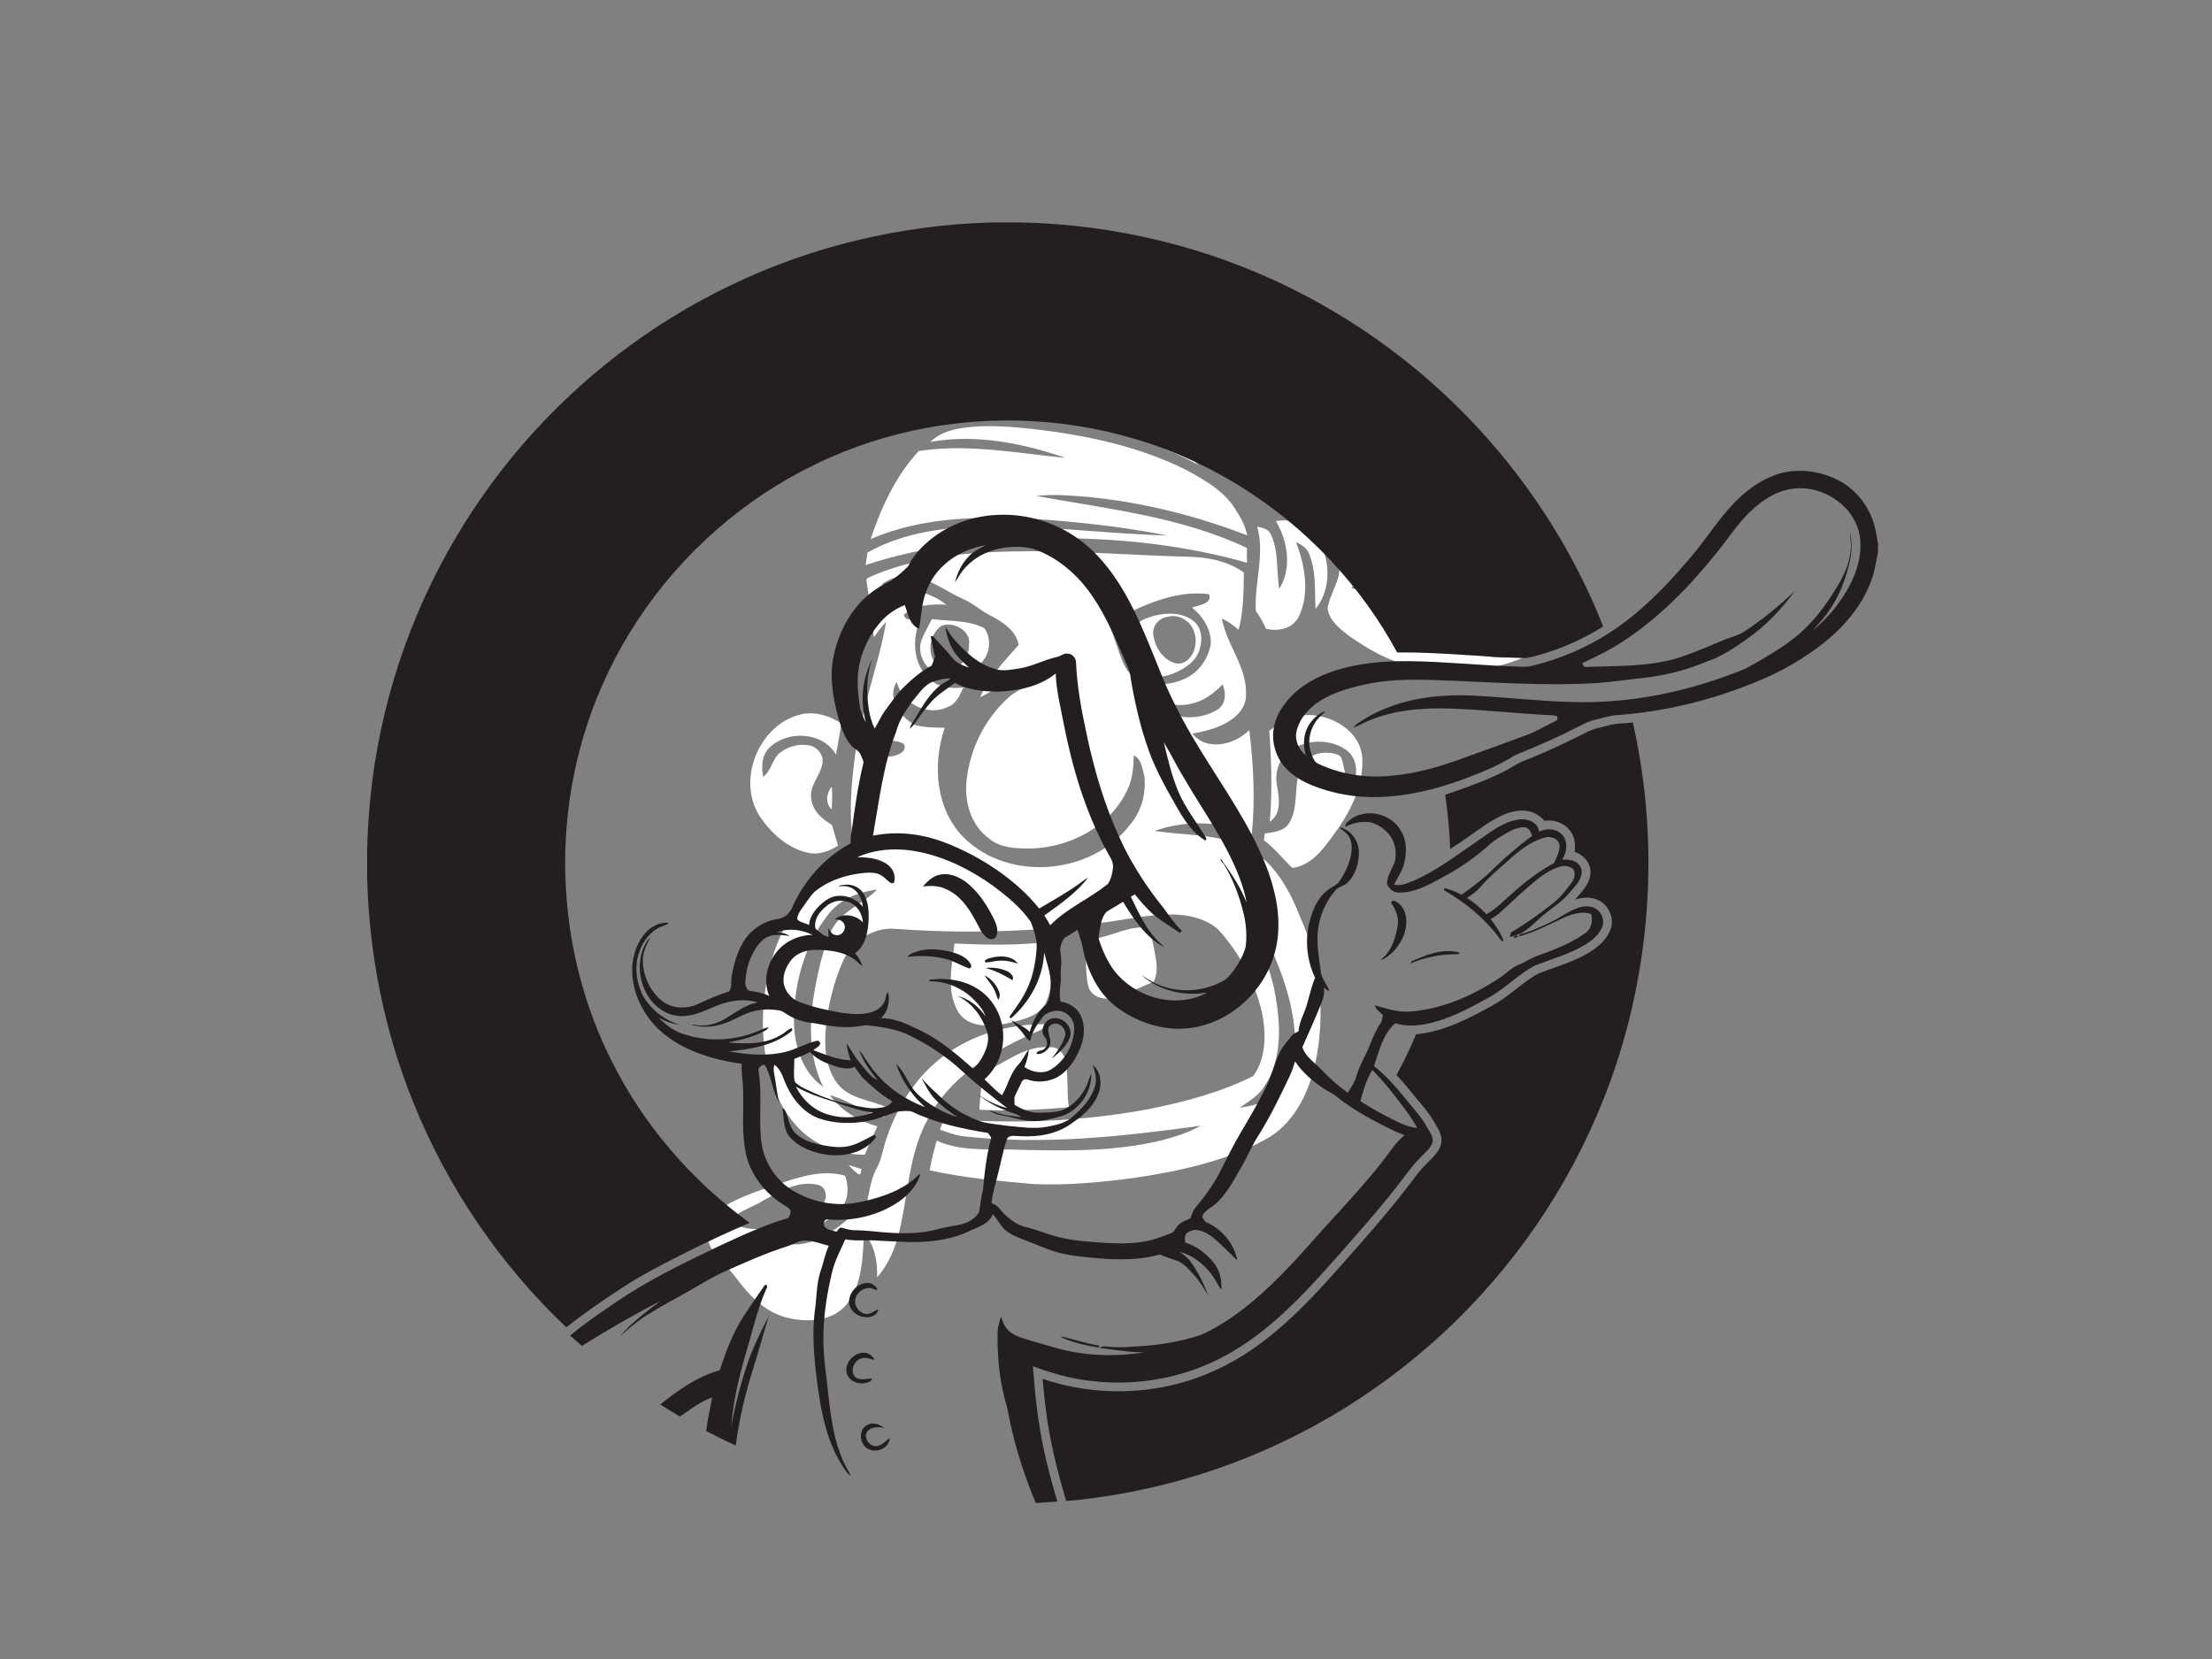 <?xml version="1.0" encoding="utf-8"?>
<!-- Generator: Adobe Illustrator 17.0.0, SVG Export Plug-In . SVG Version: 6.00 Build 0)  -->
<!DOCTYPE svg PUBLIC "-//W3C//DTD SVG 1.1//EN" "http://www.w3.org/Graphics/SVG/1.1/DTD/svg11.dtd">
<svg version="1.1" id="Layer_1" xmlns="http://www.w3.org/2000/svg" xmlns:xlink="http://www.w3.org/1999/xlink" x="0px" y="0px"
	 width="800px" height="600px" viewBox="0 0 800 600" enable-background="new 0 0 800 600" xml:space="preserve">
<rect x="0" y="0" width="800" height="600" fill="#808080" stroke="none"/>
<path fill="#FFFFFF" d="M358.72,150.35c15.93-4.8,33.31-3.15,48.92,2.16c9.42,3.42,18.75,8.14,25.65,15.57
	C410.52,155.64,384.3,151.75,358.72,150.35z"/>
<path fill="#FFFFFF" d="M348.51,154.71c8.49-1.13,17.08-0.43,25.55,0.49c18.93,2.24,37.98,6.22,55.11,14.86
	c7,3.79,14.47,8.06,18.33,15.34c1.69,2.49,2.92,5.26,3.57,8.21c-18.59-7.15-38.1-12.04-57.94-13.92c-6.11-0.5-12.28-1.03-18.39-0.33
	c25.69,4.71,52.34,7.47,76.21,18.82c0,1.78,0,3.55,0.02,5.33c-23.7-6.72-48.45-9.14-73.02-8.85c-21.91,0.37-44.02,2.75-64.89,9.7
	c0.21-1.52,0.45-3.02,0.67-4.52c15.52-8.71,33.84-9.76,51.25-9.46c19.1,0.45,38.1,2.73,57.2,3.29c-16.2-3.2-32.69-4.98-49.16-6.07
	c-19.54-0.92-39.92-0.55-58.16,7.38c3.89-11.48,9.07-22.9,17.41-31.85c17.65-2.77,35.51,0.76,53.11,2.47
	c-15.61-5.34-32.41-8.73-48.88-5.78C339.67,156.59,344.17,155.34,348.51,154.71z"/>
<path fill="#FFFFFF" d="M479.28,191.94c4.97-3.17,11-4.82,16.87-3.56c10.75,2.01,19.9,9.16,30.89,10.25
	c3.81,0.49,7.59-0.42,11.23-1.46c-4.71,4.49-10.47,9.33-17.43,8.67c-4.56-1.53-7.7-5.63-12.18-7.36c-8.23-3.23-17.9-3.6-25.96,0.3
	C481.65,196.45,480.45,194.2,479.28,191.94z"/>
<path fill="#FFFFFF" d="M461.44,188.46c5.18-0.84,10.93,0.59,14.14,5c5.67,7.53,6.3,19.26,0.23,26.73
	c-0.45-6.61,0.28-13.56-2.32-19.81c-0.77-2.18-2.77-3.38-4.74-4.31c3.16,8.4,5.02,18.3,1.06,26.74c-2.07,4.53-7.49,5.69-11.95,4.59
	c-1.02-2.27-2.21-4.45-3.68-6.46c-0.57-10.18,3.36-20.4,0.51-30.47c1.9,0.38,4.14,0.83,4.97,2.87c2.84,6.12,1.93,13.12,3,19.64
	C467.31,205.61,465.75,195.64,461.44,188.46z"/>
<path fill="#FFFFFF" d="M316.67,207.77c17.82-7.25,37.37-8.32,56.39-8.41c18.66,0.03,37.28,1.47,55.93,1.97
	c7.27,0.08,14.86,1.39,20.87,5.74c-0.11,6.94-0.11,13.96-1.89,20.72c-1.83-1.65-3.84-3.05-6.06-4.1c1.68,9.5,9.04,17.38,8.73,27.35
	c0.18,4.38-2.98,8.03-6.6,10.07c-3.88,2.38-8.38,3.34-12.78,4.22c5.23,6.58,15.36,4,20.56-1.29c1.53,12.46,2.16,25.07,0.92,37.58
	c-10.97-4.71-23.95-5.12-35.17-1.11c11.05,1.67,22.74,1.06,33.11,5.79c9.98,5.09,15.67,15.38,19.57,25.44
	c7.44,16.39,9.19,35.21,5.45,52.78c-2.43,11-7.97,22.36-18.38,27.77c-14.61,7.87-31.11,11.32-47.38,13.75
	c-11.87,1.58-23.87,2.68-35.85,2.21c-12.68-1.1-25.41-2.2-37.86-4.99c0.63-3.63,1.53-7.19,2.54-10.72
	c8.22,3.71,17.4,3.05,26.18,3.19c18.36,0.46,37.02,1.07,55.02-3.27c4.93-1.27,9.83-2.84,14.3-5.33
	c-28.18,3.88-56.79,7.06-85.21,3.88c-3.19-0.26-6.18-1.44-9.17-2.49c0.56-1.32,1.12-2.62,1.69-3.93c24.5,2,49.32,1.1,73.51-3.4
	c13.07-2.59,26.15-6.03,38.11-11.99c4.81-6.53,4.75-15.47,3.18-23.13c-2.64-11.26-8.32-21.86-16.2-30.32
	c-8.23-6.49-19.56-5.32-29.27-3.92c-28.68,4.92-57.94,6.24-86.95,4.11c-7.84-0.74-15.51,4.09-18.83,11.1
	c-2.92,6.37-4.76,13.2-5.91,20.1c-1.19,8.29-1.66,17.83,3.71,24.85c4.5,5.66,12.3,5.81,18.41,8.75c-0.55,1.1-1.08,2.2-1.61,3.31
	c-6.99-1.52-12.73-6.16-19.6-7.99c4.14,5.72,10.47,9.4,17.18,11.3c-1.57,3.38-3.17,6.75-4.5,10.24
	c-9.31,0.15-18.73-3.52-24.91-10.59c-8.91-10.04-11.91-23.95-12-37.06c0.12-15.36,3.92-31.35,13.73-43.49
	c2.24-3.29,4.37-6.74,7.41-9.37c8.43-7.64,19.46-11.33,30.08-14.8c-6.27-0.69-12.6-0.05-18.75,1.24
	c-1.6-12.33-0.03-24.76,1.86-36.96c3.18,3.21,6.55,7.72,11.68,7.01c2.22-0.11,6.35-1.6,5.06-4.47c-3.46-2.23-8.65-0.17-11.42-3.67
	c-1.34-2-2.95-4.08-3.44-6.44c2.43-11.43,6.42-22.52,8.37-34.06c-1.67,1.7-3.06,3.64-4.47,5.55c-0.59-6.98-1.66-13.89-2.69-20.81
	C314.04,208.56,315.56,208.38,316.67,207.77 M318.79,211.34c3.12,1.88,6.93,1.37,10.39,2.07c4.75,0.54,9.32,2.31,13.08,5.3
	c-5.27-0.34-11.08,0.09-15.34,3.55c0.24,2.71,3.94,1.48,5.83,2.06c-3.04,6.98-2.48,16.19,3.56,21.41c3.27,3,7.92,3.39,12.13,2.9
	c-1.3,2.66-2.39,5.85-5.46,6.94c-7.35,3.8-16.75-1.13-18.68-8.97c-3.62,5.93,1.32,12.65,6.49,15.6c3.54,0.88,7.23,0.94,10.88,1.01
	c-4.53,13.31-3.3,29.7,7.15,39.95c16.25,15.81,45.93,13.24,59.67-4.66c4.19-4.77,6.07-11.32,5.4-17.58
	c-0.67-2.8-0.98-6.34-3.89-7.75c0.04,4.57-0.49,9.22-2.68,13.31c-6.27,12.71-20.52,19.97-34.33,20.39c-5.23,0-11.06-0.03-15.27-3.6
	c-6.58-4.73-9.02-13.38-8.13-21.15c1.18-11.03,6.4-21.66,14.5-29.25c5.31-5.17,13.12-6.08,18.85-10.63
	c-10.59-1.03-19.55,5.31-28.45,9.95c3.1-7.36,8.78-13.07,13.94-18.98c-1.06-5.27-5.85-8.34-10.29-10.62
	c-3.46-1.7-6.26-4.48-9.83-5.94c-6.37-2.84-12.09-7.57-19.22-8.38C325.38,207.77,321.8,209.32,318.79,211.34 M400.94,225.29
	c2,4.74,3.25,9.76,5.31,14.48c1.58,3.64,4.69,6.88,8.77,7.45c4.99,0.71,10.34,0.11,14.78-2.4c4.3-2.44,7.22-6.97,8.08-11.8
	c0.31-5.25-2.79-10.05-6.73-13.27c2.2-0.9,7.49-1.34,6.09-4.85C424.35,213.22,412.08,219.52,400.94,225.29 M430.94,254.47
	c-4.31,1.24-8.72,0.12-12.8-1.36c4.16,7.52,15.03,7.69,21.75,3.79c3.47-1.84,3.67-6.11,2.28-9.36
	C439.06,250.71,435.39,253.56,430.94,254.47 M299.64,330.61c-8.14,10.21-11.98,23.41-12.48,36.33c-0.36,9.64,2.28,20.4,10.63,26.2
	c-7.06-14.08-4.56-30.57-0.98-45.26c1.55-5.14,2.61-10.76,6.26-14.91c4.01-4.6,9.96-6.84,14.14-11.26
	C310.59,322.59,303.81,325.15,299.64,330.61 M454.9,335.12c0.76,8.26,4.81,15.76,6.17,23.92c2.12,11.09,2.78,23.66-3.58,33.55
	c-2.18,3.62-5.88,5.73-9.23,8.08c4.46-0.78,9.19-1.6,12.82-4.54c5.48-4.25,7.3-11.55,7.35-18.19c0.01-11.07-3.17-21.9-7.48-32.01
	C459.18,342.2,457.77,338.18,454.9,335.12z"/>
<path fill="#FFFFFF" d="M484.22,202.72c9.37-3.34,19.94-2.12,28.73,2.33c12.31,7,17.37,21.67,29.37,29.1
	c-10.24-0.49-17.8-8.08-24.95-14.53c-6.56-6.02-15.19-11.16-24.43-9.74c-1.84,0.1-3.07,1.49-4.25,2.7c4.35,1.69,9.15,0.9,13.58,2.19
	c11.42,6.41,19.95,17.54,32.69,21.69c6.23,2.21,12.94,1.47,19.2-0.19c-13.42,6.95-29.44,7.84-44.02,4.52
	c-8.13-1.77-15.4-6.02-22.14-10.74c-3.36-2.58-7.31-5.57-7.87-10.07C481.03,214.11,485.7,208.99,484.22,202.72z"/>
<path fill="#FFFFFF" d="M417.5,222.66c4.65-1.14,10.11-1.16,14.08,1.88c2.83,2.18,3.39,6.16,2.51,9.45
	c-0.98,4.98-5.69,8.07-10.14,9.73c-4.41,1.67-10.37,1.87-13.58-2.15c-2.73-4.27-1.5-9.77,0.07-14.25
	C411.35,224.31,414.86,223.55,417.5,222.66 M422.03,223.14c-3.26,0.47-5.6,3.76-4.84,7.01c0.75,4.49,4.03,9.24,8.82,9.88
	c5.17-0.18,7.42-6.66,6.01-10.98C431.06,224.71,426.34,221.82,422.03,223.14z"/>
<path fill="#FFFFFF" d="M333.45,231.06c1.01-2.48,2.42-4.77,3.58-7.18c6.31,0.86,13.13,0.3,18.94,3.29
	c2.44,3.24,2.23,8.14-0.14,11.4c-3.46,4.82-10.12,7.3-15.84,5.57C334.75,242.59,331.22,236.21,333.45,231.06 M340.42,226.37
	c-3.52,2.52-4.87,7.62-3.23,11.59c1.68,4.04,7.81,5.07,10.77,1.87c1.77-1.8,2.5-4.4,2.52-6.87
	C351.14,227.96,344.51,224.55,340.42,226.37z"/>
<path fill="#FFFFFF" d="M288.48,258.67c5.41-1.7,11.21-0.08,15.8,2.98c-0.57,3.77-1.27,7.53-1.93,11.29
	c-4.71-8.28-17.43-8.93-23.99-2.63c-2.86,2.72-3.08,6.95-2.34,10.6c2.84-2.06,3.18-5.89,5.58-8.28c2.98-2.52,7.13-3.79,11.01-3.06
	c2.89,0.52,5.29,3.34,4.87,6.35c-0.71,4.6-4.96,8.3-4.06,13.2c0.56,4.22,3.98,7.18,7.45,9.22c0.71,2.5,1.45,5,2.21,7.5
	c-3.27,2.03-7.14,3.51-11.01,2.54c-7.33-1.63-13.22-7.11-17.32-13.17C266.51,282.39,274.06,263.06,288.48,258.67z"/>
<path fill="#FFFFFF" d="M459.07,264.29c4.74-3.75,10.71-6.44,16.89-5.5c7.81,1.02,16.14,6.68,16.71,15.14
	c0.6,9.15-3.49,17.9-8.44,25.35c-4.46,5.94-8.77,13.48-16.84,14.64c-3.46-3.33-6.42-7.18-10.3-10.04c0.08-0.61,0.26-1.84,0.35-2.45
	c3.24-0.4,7.11-0.83,8.94-3.96c3.6-6.29,1.15-14.17,4.47-20.56c2.41-4.54,8.61-5.68,13.1-3.88c1.2,0.34,1.36,1.78,1.69,2.79
	c0.75,3.23,1.25,6.53,2.5,9.63c3.37-4.15,3.2-11.13-1.41-14.31c-5.9-4.1-14.44-3.73-20.24,0.38c-3.9,2.72-5.52,7.78-4.68,12.35
	c0.72,4.55,1.93,10.28-2.58,13.33C460.21,286.24,459.82,275.25,459.07,264.29z"/>
<path fill="#FFFFFF" d="M300.79,292.74c-2.43-2.27-1.91-5.89,0.03-8.28C301.01,287.21,301,289.98,300.79,292.74z"/>
<path fill="#FFFFFF" d="M392.16,339.61c7.27,0.49,13.62-4.13,20.79-4.19c3.07-0.29,3.28,3.37,4,5.54c0.76,4.6,2.54,9.73,0.26,14.15
	c-5.07,1.91-9.84,4.77-15.19,5.85c-3.39,0.78-7.64-0.74-8.44-4.43C392.23,350.98,393.25,345.2,392.16,339.61z"/>
<path fill="#FFFFFF" d="M345.2,341.24c12.06,0.51,24.2,0.82,36.19-0.91c-1.06,7.55-0.05,15.59-3.28,22.7
	c-2.84,4.83-8.99,5.94-14.03,7.12c-5.86,1.15-13.49,1.69-17.34-3.88C342.08,358.77,344.24,349.46,345.2,341.24z"/>
<path fill="#FFFFFF" d="M341.06,382.08c10.68-8.11,24.28-11.87,37.58-11.65c-1.37,2.28-4.12,2.72-6.31,3.87
	c-14.54,6.61-29.12,15.72-36.71,30.32c-6.86,12.25-7.08,26.6-10.19,39.97c-1.42,6.3-3.89,12.49-8.23,17.37
	c0.25-5.73-0.9-11.69-4.73-16.14c-0.41,8.72-0.56,18.33-6.05,25.62c-5,6.49-14.25,6.92-21.6,5.16c-7.83-1.85-13.73-7.87-18.35-14.12
	c-3.02-4.26-7.56-7.37-9.79-12.2c-1.82-3.97-1.39-9.49,2.48-12.1c6.56-4.81,14.46-7.25,22.05-9.89c7.82-2.59,16.25-5.49,24.49-3.04
	c1.25,3.9,1.32,8.5-1.52,11.75c-5.46,6.42-14.02,8.47-21.1,12.5c11.08,2.8,20.15-5.5,27.73-12.25c0.39,0.45,1.17,1.35,1.56,1.8
	c1.98-5.27,1.84-11.17,4.53-16.2c1.92-3.38,2.37-7.3,3.65-10.92C324.36,400.32,331.22,389.48,341.06,382.08 M276.1,434.16
	c-3.93,2.55-8.8,3.63-12.03,7.21c2.65,2.52,6.42,3.19,9.97,3.09c8.02-0.41,16.02-3.16,22.51-7.93c2.83-1.73,2.94-6.95-0.52-7.97
	C288.88,426.7,282.13,430.87,276.1,434.16z"/>
<path fill="#FFFFFF" d="M355.35,388.04c8.05-3.43,15.31-10.21,24.64-9.28c2.79-0.18,4.81,2.2,5.29,4.76
	c1.22,5.57,0.48,11.32,1.24,16.95c-10.75,0.86-21.55,1.47-32.34,0.87C354.45,396.89,355,392.47,355.35,388.04z"/>
<path fill="#FFFFFF" d="M306.84,421.34c1.59,0.46,3.16,0.98,4.74,1.49c-0.35,0.6,0.07,1.95-0.99,1.93
	C309.19,423.78,308,422.57,306.84,421.34z"/>
<g id="_x23_231f20ff">
	<path fill="#231F20" d="M358.839,80.454h10.503c33.708,0.736,67.264,8.794,97.495,23.77c28.915,14.245,54.775,34.625,75.442,59.359
		c15.74,18.839,28.54,40.169,37.547,63.013c-7.136,4.413-14.837,7.942-22.923,10.207c-1.815,0.468-3.612,1.135-5.497,1.199
		c-15.388-0.315-30.712-2.223-46.115-2.038c-13.18-24.391-32.875-45.184-56.381-59.859c-12.749-7.956-26.642-14.083-41.118-18.121
		c-23.386-6.543-48.254-7.646-72.14-3.334c-28.114,5.025-54.742,17.894-76.216,36.709c-21.886,19.028-38.58,44.031-47.393,71.687
		c-12.638,39.164-9.535,83.204,8.859,120.061c11.563,23.446,29.082,43.832,50.232,59.165c-8.618,3.607-17.042,7.66-25.382,11.864
		c-6.775,3.487-13.587,6.946-19.982,11.11c-7.192,4.636-14.254,9.493-20.973,14.791c-24.025-22.766-43.054-50.783-55.395-81.495
		c-10.447-25.882-15.995-53.677-16.625-81.564v-9.512c0.324-12.466,1.5-24.919,3.76-37.191c5.997-33.055,19.394-64.722,38.858-92.1
		c22.673-32.004,53.589-58.123,88.974-75.058C293.774,88.938,326.223,81.316,358.839,80.454z"/>
	<path fill="#231F20" d="M641.468,171.98c7.187-2.792,15.444-1.991,22.363,1.199c6.145,2.811,10.934,8.22,13.309,14.509
		c1.139,2.913,1.542,6.034,2.084,9.09v2.88c-0.764,3.293-1.093,6.692-2.297,9.873c-4.01,11.499-13.05,20.515-23.025,27.114
		c-6.446,4.385-13.439,7.919-20.696,10.744c-15.597,6.215-32.134,10.156-48.893,11.272c-2.524,0.222-4.913,1.139-7.377,1.653
		c-2.894,0.593-5.39,2.241-8.049,3.431c-6.757,3.529-13.805,6.432-20.848,9.322c-6.377,4.075-13.462,6.803-20.538,9.392
		c-9.128,3.232-18.686,5.446-28.388,5.793c-8.442,0.333-16.958-1.107-24.785-4.302c-3.603-1.51-7.076-3.557-9.665-6.53
		c-3.32-3.788-4.821-9.09-3.996-14.059c0.56-3.834,2.621-7.261,5.094-10.174c4.427-5.205,10.623-8.59,17.065-10.656
		c8.674-2.76,17.861-3.496,26.924-3.418c12.666,0.157,25.276,1.51,37.927,1.931c1.917,0.032,3.871,0.301,5.775-0.093
		c12.216-2.834,23.826-8.225,33.88-15.727c9.216-6.914,17.139-15.384,24.539-24.169c5.367-6.354,9.767-13.504,15.602-19.468
		C631.465,177.546,636.124,174.022,641.468,171.98 M632.92,185.108c-4.599,4.436-8.03,9.864-12.054,14.782
		c-9.577,11.962-20.404,23.131-33.231,31.629c-4.844,3.297-10.114,5.863-15.412,8.322c0.347,0.537,0.496,1.607,1.399,1.371
		c11.156-0.44,22.571,0.009,33.37-3.293c5.766-1.848,11.29-4.348,16.889-6.636c2.237-0.898,4.636-1.44,6.706-2.718
		c6.627-4.321,12.777-9.341,18.505-14.787c-4.9,6.719-10.748,12.832-17.621,17.56c-4.446,3.13-9.021,6.252-14.245,7.928
		c-6.821,2.899-14.05,4.816-21.404,5.742c-6.002,0.63-11.971,1.551-17.991,2.001c-19.617,1.223-39.242-0.389-58.85-1.056
		c-8.794-0.292-17.709-0.218-26.322,1.806c-5.863,1.352-11.8,3.144-16.722,6.729c-3.399,2.524-6.293,6.108-7.09,10.35
		c-0.597,3.172,1.023,6.293,3.357,8.35c-0.389-2.001-0.787-4.047-0.496-6.094c0.454-4.367,3.492-8.35,7.595-9.919
		c-0.426,0.625-0.991,1.135-1.547,1.639c-3.695,3.394-5.307,9.03-3.501,13.786c0.57,1.375,1.056,3.084,2.598,3.658
		c8.002,3.797,17.074,5.168,25.864,4.344c9.424-0.755,18.561-3.441,27.373-6.752c7.886-2.843,15.791-5.645,23.632-8.623
		c2.829-1.287,5.52-2.857,8.331-4.196c0.533-0.306,1.454-0.574,1.204-1.394c0.153-0.917-1.07-0.871-1.649-0.94
		c-12.369-0.565-24.687-2.014-37.071-2.445c-10.109-0.301-20.524,0.491-29.906,4.561c-1.69,0.676-3.228,1.695-4.955,2.274
		c0.329-0.82,1.098-1.273,1.797-1.75c12.161-8.308,27.42-10.521,41.854-9.734c11.744,0.621,23.437,1.996,35.2,2.288
		c21.58,0.676,43.146-3.932,63.031-12.189c6.048-3.394,12.142-6.817,17.597-11.142c6.34-5.006,11.211-11.6,15.342-18.482
		c2.584-4.251,4.668-8.979,4.923-14.009c0.13-1.732-0.31-3.441-0.199-5.168c0.681,3.394,0.537,6.914-0.245,10.276
		c-1.403,5.867-3.455,11.661-6.821,16.708c-1.862,2.973-4.274,5.525-6.548,8.174c3.163-2.667,6.094-5.617,8.595-8.919
		c5.298-7.039,9.618-15.731,8.484-24.78c-1.468-10.934-12.846-18.737-23.548-17.704C642.881,177.254,637.319,180.797,632.92,185.108
		z"/>
	<path fill="#231F20" d="M336.467,195.176c6.418-5.238,14.523-8.248,22.756-8.873c10.892-0.898,22.034,2.26,30.879,8.66
		c5.103,3.663,9.327,8.419,12.911,13.545c5.242,7.553,9.035,15.981,12.541,24.447c3.149,7.47,5.867,15.138,9.628,22.34
		c7.155,14.587,16.903,27.674,24.9,41.78c3.936,6.96,7.502,14.194,9.818,21.872c2.487,8.211,3.436,17.13,1.172,25.502
		c-3.658,13.846-15.81,25.215-30.082,27.262c-7.933,1.246-16.069-0.847-22.988-4.737c-4.024-2.278-7.664-5.33-10.313-9.137
		c-2.885-4.33-4.937-9.234-5.979-14.333c-0.37-2.505-1.292-4.872-2.024-7.28c-1.477,1.135-3.14,1.977-4.7,2.973
		c-0.963,1.199-1.477,2.765-1.579,4.293c0.296,2.144,0.639,4.321,0.324,6.488c-0.315,1.866,0.144,3.751-0.162,5.622
		c-0.287,2.195-0.449,4.432-0.037,6.627c2.973,0.412,5.863,2.13,7.229,4.867c1.843,3.626,1.477,7.993,0.009,11.679
		c-1.718,4.436-4.515,8.776-8.831,11.045c-3.186,1.519-7.002,1.764-10.341,0.602c-0.912-0.37-1.977,0.273-2.237,1.186
		c-0.773,1.755-1.792,3.399-2.468,5.196c-0.065,0.917,0.028,1.839,0.051,2.765c2.686,1.676,5.747,2.922,8.961,2.867
		c2.626-0.079,5.302-0.079,7.859-0.746c3.719-1.44,6.798-4.348,8.627-7.877c1.033-1.723,1.371-3.742,2.283-5.511
		c0.213,6.891-4.636,13.643-11.295,15.514c-3.056,0.801-6.141,1.681-9.327,1.639c-3.95,0.083-7.669-1.44-11.531-2.028
		c-1.815-0.282-3.543-0.991-5.113-1.926c1.866,0.463,3.663,1.181,5.529,1.644c2.172,0.329,4.344,0.704,6.53,0.908
		c-0.634-0.384-1.255-0.801-1.94-1.07c-5.131-1.653-10.225-3.969-14.268-7.585c3.26,2.57,7.067,4.307,11.063,5.386
		c-5.571-4.228-11.068-8.572-16.231-13.3c-5.71-5.316-12.263-9.665-19.274-13.068c-4.654-2.278-9.855-3.005-14.949-3.575
		c-1.088-0.13-2.153,0.194-3.223,0.333c-5.446,0.773-10.952-0.051-16.292-1.148c-3.353-0.278-6.669-1.236-9.521-3.047
		c-0.926-0.537-1.76-1.324-2.853-1.491c-3.084-0.602-6.303-0.556-9.35,0.208c-3.492,0.797-6.456,2.931-9.808,4.098
		c-3.895,1.565-8.243,2.019-12.337,0.977l0.046-0.287c4.159,1.116,8.553-0.069,12.142-2.278c3.612-2.218,7.113-4.904,11.387-5.678
		c-5.006-1.514-10.521-0.644-15.273,1.375c-3.881,1.612-7.812,3.552-12.101,3.594c-4.557,0.065-8.868-2.478-11.526-6.09
		c-4.071-5.492-5.043-13.295-2.024-19.487c0.551-0.991,1.014-2.149,2.061-2.709c-1.639,2.672-2.89,5.687-2.681,8.887
		c0.25,5.339,2.792,10.674,7.034,13.985c3.751,2.927,9.049,2.843,13.221,0.889c3.566-1.663,7.169-3.256,10.934-4.395
		c1.158-1.732,0.542-3.908,0.972-5.835c0.884-4.816,2.283-9.716,5.256-13.689c2.218-2.88,5.353-5.062,8.827-6.136
		c1.463-0.486,3.08-0.445,4.473-1.158c1.422-0.611,2.399-1.913,3.144-3.218c4.219-9.887,11.767-18.436,21.261-23.534
		c-0.157-1.672,0.222-3.316,0.445-4.964c1.121-7.961,2.172-15.958,4.112-23.771c0.324-1.116-0.528-2.116-0.852-3.135
		c-0.496-1.672-2.343-2.186-3.381-3.432c-2.408-2.667-3.607-6.159-4.594-9.549c-1.95-6.951-3.325-14.277-2.149-21.492
		c1.204-6.849,3.987-13.481,8.34-18.931c3.33-4.186,7.748-7.433,12.596-9.651c2.255-1.514,4.344-3.325,6.261-5.247
		C330.238,200.992,333.216,197.853,336.467,195.176 M335.61,212.431c-2.283,4.673-2.302,9.952-3.242,14.962
		c-3.441-1.412-3.959-5.497-5.15-8.563c-3.121,1.274-6.039,3.135-8.313,5.64c-3.913,4.302-6.678,9.637-7.984,15.301
		c-1.185,5.168-0.746,10.535,0.074,15.722c0.292,2.13,1.297,4.071,2.241,5.969c-2.283-7.627-1.385-16.208,2.292-23.238
		c-1.25,3.455-1.908,7.113-1.871,10.79c0.069,4.918,0.477,10.007,2.677,14.49c1.306-2.089,2.237-4.399,3.695-6.395
		c2.098-2.834,4.038-5.816,6.553-8.313c3.126-3.107,6.506-6.039,10.42-8.118c0.37-1.051,0.764-2.093,1.153-3.135
		c-0.533-2.464-1.084-4.932-1.561-7.4c0.208-0.028,0.621-0.079,0.829-0.107c2.2,2.584,4.673,4.932,6.766,7.622
		c1.528,2.01,3.899,3.038,6.247,3.751c-1.236-1.158-2.528-2.255-3.635-3.543c-2.848-3.001-4.288-7.058-4.881-11.082
		c1.065,1.329,1.769,2.913,2.927,4.177c4.066,4.636,8.762,9.197,14.861,10.915c2.843,1.037,5.881,0.292,8.776-0.097
		c4.798-0.713,9.095-3.163,13.814-4.191c1.297-0.278,2.371-1.385,3.779-1.209c1.723,0.037,3.112,1.612,3.089,3.311
		c0.357,8.15,1.769,16.204,3.478,24.169c3.297,16.074,8.104,31.995,15.935,46.485c3.547,6.303,7.604,12.332,12.165,17.945
		c2.112,2.885,4.098,5.891,6.724,8.35c-0.31,0.194-0.718,1.042-1.158,0.505c-3.269-2.329-6.826-4.27-9.808-6.979
		c-2.172-2.089-4.214-4.325-6.057-6.71c-0.482,0.301-0.968,0.588-1.463,0.857c2.589,5.251,4.974,10.734,8.938,15.129
		c0.949,1.098,2.149,1.954,3.043,3.103c-6.613-3.621-10.989-10.119-14.796-16.426c-1.94,1.329-4.052,2.376-6.006,3.672
		c-1.686,1.801-2.028,4.367-2.468,6.696c-0.134,1.227-0.607,2.519-0.125,3.728c1.547,4.552,3.617,9.053,6.909,12.624
		c7.933,8.521,21.71,11.897,32.157,6.113c-8.285,1.486-17.449-0.616-23.775-6.27c2.64,1.737,5.363,3.432,8.442,4.284
		c7.02,2.163,14.935,1.315,21.307-2.362c1.361-0.773,2.306-2.056,3.279-3.246c2.014-2.63,3.668-5.59,4.589-8.78
		c0.528-3.936,0.269-7.974-0.621-11.841c-1.533-6.479-3.89-12.814-7.386-18.501c-0.412-0.13-1.542-1.547-0.81-1.473
		c3.487,4.923,6.956,9.956,9.151,15.62c-0.384-2.691-1.255-5.289-2.126-7.854c-4.867-13.481-13.485-25.09-20.621-37.395
		c-2.547-4.145-4.626-8.549-7.164-12.689c1.431,5.904,2.788,11.869,5.122,17.5c2.529,6.298,6.97,11.531,10.304,17.38
		c-0.069,0.176-0.204,0.528-0.269,0.709c-4.362-2.454-7.28-6.752-9.776-10.966c-3.932-6.886-7.951-13.786-10.684-21.261
		c-3.186-8.873-5.326-18.098-6.798-27.406c-0.185-1.843-1.135-3.464-1.811-5.154c-3.941-9.234-7.877-18.653-14.11-26.628
		c-5.029-6.405-11.749-11.675-19.538-14.235c-8.257-1.718-17.667,0.148-23.696,6.33c-1.783,1.709-2.955,3.895-4.274,5.951
		c1.079-4.534,3.57-8.97,7.567-11.545c1.135-0.746,2.394-1.269,3.58-1.926C347.697,198.575,339.157,204.016,335.61,212.431
		 M360.585,250.145c-5.196-0.051-10.614-0.658-15.25-3.186c-2.788,2.227-5.955,4.01-8.368,6.673
		c-2.422,2.686-4.478,5.668-6.604,8.586c-0.366,0.514-0.834,0.949-1.366,1.292c0.352-1.436,1.352-2.566,2.056-3.834
		c2.654-4.399,5.238-9.095,9.479-12.179c1-0.792,2.362-1.098,3.168-2.135c-2.065-0.088-4.094,0.505-6.053,1.088
		c-3.487,1.172-5.353,4.561-7.683,7.15c-2.445,3.422-4.839,7.044-5.918,11.165c-4.626,12.003-6.085,24.891-8.331,37.478
		c8.396-1.755,17.222-0.759,25.234,2.19c7.067,2.621,13.786,6.164,19.973,10.47c5.529,3.89,10.702,8.368,14.907,13.684
		c4.83-2.853,9.734-5.594,14.314-8.845c1.107-0.773,2.126-1.69,3.344-2.306c-4.251,5.58-10.151,9.6-15.787,13.657
		c0.746,1.162,1.473,2.339,2.139,3.552c5.983-6.233,14.208-9.54,20.834-14.958c1.181-1.686,1.607-3.839,1.871-5.853
		c0.241-2.352-1.366-4.205-2.352-6.168c-7.757-14.37-12.425-30.189-15.537-46.156c-1.125-5.946-2.63-11.86-2.843-17.931
		C375.894,248.371,368.031,249.95,360.585,250.145 M310.034,310.023c3.783,0.018,7.849,0.361,10.994,2.691
		c1.991,1.417,3.029,4.089,2.325,6.46c-0.181,0.079-0.546,0.241-0.727,0.32c-1.385-0.472-2.237-1.829-3.459-2.589
		c-1.764-1.357-4.103-1.385-6.224-1.241c-6.659,0.583-13.369,2.681-18.542,7.044c-1.727,1.848-3.015,4.047-4.529,6.062
		c-0.815,1.051-1.436,2.306-1.588,3.635c1.023,1.292,2.964,1.311,4.316,2.177c0.157-2.681,1.741-5.006,3.589-6.849
		c2.01-1.964,4.515-3.834,7.465-3.756c3.256-0.088,6.303,1.514,8.424,3.922c-0.315-2.26-1.172-4.599-3.005-6.062
		c-1.593-1.292-3.783-1.63-5.756-1.209c0.5-0.648,1.454-0.496,2.172-0.648c2.533-0.315,5.219,0.778,6.636,2.936
		c2.153,3.168,2.163,7.21,1.954,10.887c-0.333,3.992-1.348,8.456-4.807,10.92c1.079,1.422,2.167,2.904,2.598,4.673
		c-1.223-0.82-2.144-2.01-3.385-2.792c-3.742-2.436-8.34-2.941-12.693-3.093c-3.422-0.088-7.169,0.773-9.47,3.496
		c-2.075,2.528-3.515,5.932-2.755,9.234c0.741,2.996,3.181,5.381,6.076,6.349c4.858,1.755,9.924,2.917,15.027,3.723
		c3.584,0.482,7.354,0.801,10.846-0.357c2.251-0.727,4.247-2.519,4.774-4.886c0.241-0.769,0.204-1.686,0.88-2.237
		c0.797,3.348,0,7.104-2.644,9.433c5.015-0.153,9.632,2.172,14.05,4.26c7.224,3.473,13.365,8.706,19.348,13.944
		c1.315-0.829,2.186-2.366,3.07-3.658c1.621-2.908,3.126-6.381,1.954-9.72c-1.709-5.432-5.437-10.452-10.679-12.892
		c4.219,0.986,7.748,3.904,10.197,7.4c-0.935-2.542-2.765-4.626-4.673-6.488c-4.219-4.015-9.994-6.34-15.833-6.205
		c0.148-0.486,0.482-0.713,0.996-0.667c5.988-0.658,12.369,0.38,17.366,3.899c5.011,3.473,8.118,9.373,8.456,15.426
		c0.445,6.233-2.042,12.624-6.724,16.792c2.112,1.908,3.964,4.131,6.335,5.733c2.209-3.566,2.95-8.002,5.946-11.082
		c1.542-1.625,2.394-3.746,3.774-5.492c-0.222,2.195-0.773,4.353-1.607,6.4c2.709,1.811,6.437,2.644,9.415,0.982
		c5.108-3.005,8.363-8.831,8.576-14.722c0.181-2.802-1.663-5.497-4.335-6.335c-2.19-0.741-4.585,0.014-6.418,1.283
		c-2.334,2.737-4.45,5.775-5.154,9.387c-1.167-0.537-1.82-1.658-2.528-2.654c-1.269-1.811-3.015-3.209-4.358-4.95
		c2.241,1.436,4.835,2.353,6.701,4.325c1-3.802,2.987-7.511,6.053-10.035c1.338-2.306,1.574-5.08,1.542-7.697
		c-0.019-3.825-1.51-7.4-2.366-11.073c-0.366,9.188-5.048,17.82-11.915,23.798l-0.551-0.12l0.005-0.533
		c2.348-3.311,4.825-6.581,6.465-10.327c1.991-4.297,2.834-9.026,3.246-13.712c0.347-3.473-0.871-6.812-2.019-10.021
		c-3.654-5.344-8.785-9.475-13.939-13.305c-7.822-5.585-16.62-9.998-26.058-12.017C325.302,306.568,317.151,306.799,310.034,310.023
		 M298.669,327.884c-2.139,1.778-4.172,4.339-3.848,7.289c0.014,1.144,1.283,1.524,1.973,2.223c0.797,0.764,1.788,1.218,2.871,1.417
		c-0.088-1.07-0.083-2.139-0.042-3.205c0.57,1.116,1.246,2.45,2.667,2.579c2.126,0.412,4.006-2.079,2.987-4.006
		c-0.579-1.366-2.172-1.825-3.533-1.565c2.978-2.603,7.761-1.829,10.332,0.986c-0.199-3.469-2.603-7.02-6.187-7.604
		C303.333,325.309,300.605,326.138,298.669,327.884 M280.993,337.215c1.584,0.069,3.288,0.273,4.534,1.348
		c-3.357-0.658-7.497-0.972-10.058,1.76c-3.594,3.654-5.423,8.808-5.844,13.846c-0.195,1.422-0.065,3.2,1.195,4.112
		c2.519,0.394,5.066,0.815,7.4,1.899c-2.269-5.242-0.908-11.494,2.626-15.838c3.084-3.946,8.067-6.168,13.036-6.233
		C289.921,336.197,285.152,335.511,280.993,337.215z"/>
	<path fill="#231F20" d="M581.54,262.398c2.913-0.908,6.006-0.648,8.998-1.13c10.66,47.184,6.131,97.698-13.027,142.137
		c-13.592,31.759-34.44,60.359-60.438,83.102c-25.905,22.729-56.937,39.585-90.141,48.828c-13.504,3.756-27.346,6.33-41.312,7.539
		c-3.334-11.151-6.164-22.488-7.493-34.07c-0.426-3.362-0.75-6.738-1.06-10.109c15.944,5.386,33.514,5.951,49.755,1.514
		c10.901-2.955,21.112-8.225,30.064-15.088c10.211-7.734,18.996-17.134,27.457-26.697c8.405-9.503,16.875-18.977,24.618-29.04
		c2.283-2.829,4.242-5.932,6.905-8.442c2.056-2.241,4.812-4.27,5.353-7.46c0.486-2.459-0.736-4.756-2.001-6.757
		c-2.371-4.515-5.974-8.174-9.114-12.133c-1.602-2.001-3.279-3.936-5.029-5.803c2.584-4.793,5.001-9.683,7.067-14.726
		c10.378-0.996,19.737-6.002,28.67-11.035c5.483-3.168,9.943-7.822,15.486-10.897c6.456-2.566,13.337-4.339,19.228-8.146
		c2.996-1.913,5.71-4.538,6.988-7.919c1.417-3.946-0.634-8.664-4.39-10.452c-2.635-1.38-5.747-1.107-8.502-0.269
		c2.343-2.709,5.219-5.441,5.557-9.22c0.458-3.64-2.306-6.942-5.659-7.993c0.185-2.167,0.153-4.455-0.894-6.423
		c-1.778-3.608-6.131-5.511-10.026-4.816c-2.075-2.515-5.307-3.918-8.563-3.733c-5.071,0.241-9.568,2.95-13.652,5.742
		c-3.964,2.732-7.868,5.562-11.901,8.187c-0.241-6.581-0.903-13.138-1.788-19.658c6.993-2.39,14.013-4.862,20.677-8.109
		c2.329-1.116,4.441-2.635,6.761-3.765c7.868-3.019,15.5-6.608,23.025-10.387C575.723,263.63,578.687,263.153,581.54,262.398z"/>
	<path fill="#231F20" d="M488.773,296.093c5.691-3.871,14.476-1.788,17.811,4.251c2.482,3.913,2.186,8.845,0.922,13.119
		c-0.894,2.241-2.227,4.279-3.302,6.437c2.288,0.685,4.548-0.454,6.669-1.204c8.729-3.705,16.213-9.655,24.025-14.916
		c4.51-3.098,9.067-6.789,14.694-7.437c2.955-0.38,6.747,1.116,7.011,4.483c2.704-1.463,6.409-1.213,8.488,1.199
		c2.093,2.519,1.612,6.358-0.139,8.928c2.26-0.241,4.876,0.046,6.303,2.056c1.621,2.075,0.505,4.904-0.968,6.729
		c-1.653,1.899-3.144,3.959-5.057,5.613c-2.681,2.445-5.789,4.358-8.447,6.821c-2.352,2.005-4.455,4.478-7.4,5.631
		c-1.102,0.449-2.237,0.815-3.39,1.098c0.134-0.421,0.398-1.26,0.533-1.681c5.441-3.223,10.596-6.919,15.537-10.859
		c2.681-2.121,4.645-4.946,6.692-7.641c0.704-1.352,1.26-3.399-0.018-4.594c-1.366-1.01-3.26-1.195-4.839-0.607
		c-3.219,1.047-6.071,2.955-8.664,5.094c-4.297,3.552-8.289,7.456-12.439,11.179c-1.125,1.01-2.376,1.866-3.677,2.63
		c1.741,2.329,3.487,4.728,4.529,7.46l-0.023,0.806c-0.718-0.556-1.278-1.26-1.806-1.977c-5.187-6.877-12.013-12.365-19.431-16.662
		c-0.046-0.218-0.139-0.644-0.181-0.857c2.269,0.394,4.358,1.403,6.418,2.394c3.936-2.834,7.868-5.728,11.304-9.178
		c4.46-4.335,9.169-8.414,14.185-12.096c-0.361-1.324-1.093-2.904-2.612-3.117c-2.644-0.107-5.043,1.195-7.271,2.45
		c-1.792,1.074-3.57,2.186-5.182,3.52c-5.409,4.964-11.531,9.132-18.033,12.522c-4.761,2.575-9.827,5.376-15.421,5.099
		c-1.778-0.042-3.172-1.422-3.932-2.917c-0.116-3.181,2.116-5.779,2.908-8.748c0.621-3.339-0.102-7.025-2.403-9.6
		c-1.783-1.987-4.131-3.538-6.729-4.191c-3.033-0.273-6.233,0.199-8.877,1.783C486.416,297.686,487.828,296.889,488.773,296.093
		 M545.733,310.977c-3.473,3.14-7.141,6.094-10.193,9.665c-1.403,1.686-3.191,2.964-5.029,4.122
		c2.635,1.588,4.955,3.645,7.057,5.881c3.983-2.223,7.081-5.636,10.512-8.572c4.279-3.719,8.836-7.155,13.833-9.855
		c1.107-1.862,2.005-4.043,2.135-6.238c-0.056-2.566-3.14-3.751-5.312-3.098C553.74,304.276,549.508,307.527,545.733,310.977z"/>
	<path fill="#231F20" d="M484.323,299.2c4.214,0.722,7.159,4.927,7.141,9.086c0,3.932-1.223,8.09-4.066,10.915
		c-1.195,1.311-3.219,1.338-4.335,2.718c-4.084,4.645-6.446,10.767-6.571,16.954c-0.102,4.186,0.648,8.326,1.19,12.466
		c0.264,2.714,2.339,4.714,3.172,7.224c-0.746-0.408-1.417-0.898-2.038-1.463c0.329,2.112-0.296,4.182-1.098,6.113
		c-2.102,5.219-4.367,10.369-6.696,15.486c1.028,3.376,4.14,5.293,6.446,7.724c3.084,3.2,6.368,6.215,9.984,8.808
		c1.139-1.917,2.487-3.77,3.093-5.941c1.098-3.922,3.311-7.391,4.802-11.156c1.07-2.667,2.153-5.353,3.746-7.761
		c0.708-0.963,0.861-2.167,1.047-3.311c-1.153-0.986-2.454-1.959-2.922-3.473c4.362,1.218,8.794,2.732,13.406,2.209
		c11.258-1.019,21.918-5.696,31.3-11.841c2.765-1.732,4.983-4.381,8.178-5.363c2.079-0.986,4.001-2.302,6.205-3.029
		c6.006-2.121,12.031-4.483,17.236-8.229c2.089-1.537,2.524-4.399,1.931-6.78c-3.654-1.204-7.437,0.19-10.744,1.741
		c-5.043,2.422-10.086,4.95-15.518,6.405c0.13-0.213,0.389-0.63,0.514-0.843c3.686-0.792,7.104-2.487,10.508-4.066
		c3.584-1.621,6.71-4.145,10.452-5.437c2.102-0.718,4.603-0.912,6.544,0.357c2.278,1.38,3.26,4.552,2.047,6.946
		c-1.528,3.168-4.524,5.242-7.507,6.9c-5.228,2.825-10.994,4.423-16.5,6.581c-6.062,3.126-10.771,8.28-16.731,11.568
		c-6.377,3.524-12.851,7.071-19.932,8.975c-4.534,1.195-9.429,1.889-13.976,0.375c-4.497,3.969-5.863,10.044-7.72,15.481
		c4.103,3.256,7.646,7.146,10.91,11.23c2.885,3.645,6.201,6.993,8.428,11.11c0.996,1.774,2.575,3.77,1.621,5.904
		c-1.074,2.181-3.144,3.621-4.705,5.427c-2.172,2.019-3.76,4.534-5.603,6.835c-4.26,5.594-8.729,11.026-13.332,16.342
		c-6.743,7.752-13.476,15.518-20.496,23.02c-10.082,10.67-21.279,20.709-34.699,26.957c-14.101,6.673-30.133,9.007-45.573,6.928
		c-6.844-0.792-13.439-2.843-19.908-5.131c0.695,9.554,1.723,19.103,3.617,28.499c1.375,6.882,3.251,13.647,5.224,20.381
		c-2.343,0.171-4.687,0.357-7.034,0.505h-0.783c-3.566-8.549-6.516-17.357-8.632-26.378c-0.884-3.584-1.371-7.252-2.431-10.79
		c-2.223-8.099-2.857-16.532-2.714-24.9c0.111-1.848,0.797-3.589,1.176-5.381c0.611,1.926,1.375,3.927,2.959,5.284
		c2.515,2.2,5.895,2.834,8.989,3.834c4.886,1.329,9.693,2.996,14.708,3.807c8.331,1.482,16.889,1.366,25.238,0.088
		c-5.455-0.037-10.836-0.903-16.227-1.676c0.852-0.44,1.811-0.634,2.76-0.431c3.557,0.463,7.141,0.176,10.707-0.028
		c7.798-0.491,15.611-1.644,23.043-4.122c3.885-1.672,7.53-3.862,11.04-6.21c10.586-7.266,19.519-16.611,28.04-26.137
		c8.34-9.577,17.269-18.63,25.229-28.531c3.191-3.811,5.677-8.234,9.53-11.457c-1.436-0.514-2.857-1.047-4.223-1.713
		c-6.983-3.445-13.953-7.081-20.057-11.966c-1.639-1.38-3.64-2.214-5.39-3.427c-3.825-2.598-7.386-5.696-9.97-9.563
		c-0.496,1.825-1.13,3.607-1.922,5.321c-3.297,7.03-6.719,14.022-10.781,20.649c-2.904,4.362-4.788,9.29-7.553,13.735
		c-2.32,4.14-4.7,8.368-8.206,11.642c-1.514,1.449-3.649,2.246-4.816,4.057c-0.63,0.954,0.37,1.825,0.834,2.598
		c5.752,2.464,10.475,7.738,11.559,13.995c-2.927-2.802-5.71-5.784-8.85-8.35c-2.445-1.829-5.849-3.77-8.813-1.894
		c-1.463,0.644-1.366,2.422-1.167,3.756c4.01,1.278,7.497,3.904,10.174,7.118c2.26,2.742,3.163,6.391,2.908,9.901
		c-0.496-0.542-0.908-1.13-1.246-1.764c-2.853-5.488-7.683-10.239-13.768-11.874c1.399,1.148,2.955,2.167,3.992,3.691
		c2.695,3.723,4.686,7.923,6.321,12.202c-1.612-2.691-3.237-5.404-5.376-7.724c-1.783-1.903-3.515-4.08-6.057-4.978
		c-2.056-0.727-4.163-1.306-6.127-2.269c-5.83,1.774-12.017,1.917-18.061,1.709c-4.886-0.338-9.78-0.699-14.62-1.482
		c-4.497-0.718-8.762-2.38-12.934-4.145c-3.218-1.357-6.678-2.278-9.554-4.321c-2.283-1.63-3.399-4.297-5.238-6.34
		c-1.148,3.385-4.812,4.501-7.757,5.798c-3.978,2.093-8.396,3.186-12.823,3.802c-6.803,1-13.67,0.324-20.496,0.032
		c-4.08-0.421-8.206,0.283-12.258-0.491c-1.741,3.927-3.834,7.748-4.807,11.971c-1.681,7.146-2.927,14.43-3.089,21.784
		c-0.301,7.743,1.07,15.402,1.834,23.081c0.917,8.025,2.024,16.199,5.414,23.618c0.769,1.774,1.917,3.357,2.635,5.159
		c-1.399-0.922-2.195-2.436-3.098-3.788c-4.978-7.822-7.146-17.023-8.498-26.086c-1.417-9.868-2.616-19.894-1.426-29.856
		c0.75-4.756,0.528-9.66,2.061-14.277c1.098-3.07,1.621-6.321,3.005-9.285c-3.501-0.824-6.993-2.556-10.67-1.579
		c-1.426,0.537-2.783,1.26-4.237,1.732c-8.354,2.663-16.356,6.298-24.345,9.878c-4.172,2.056-8.118,4.524-12.156,6.821
		c-4.339,2.459-8.771,4.765-13.013,7.4c-4.061,2.417-7.724,5.418-11.216,8.586c4.214-4.997,9.544-8.878,14.708-12.823
		c-9.688,4.964-19.116,10.433-28.355,16.185c-1.459-1.19-2.834-2.478-4.26-3.709c5.02-4.284,10.54-7.947,15.972-11.684
		c11.749-8.099,24.627-14.342,37.46-20.501c8.326-3.816,16.657-7.812,25.475-10.355c0.352-0.778,0.982-1.556,0.773-2.459
		c-0.171-1.056-1.255-1.514-2.047-2.042c-6.979-4.145-12.48-11.059-14.143-19.084c-1.63-8.007-0.551-16.208-1-24.298
		c-0.176-2.616-0.653-5.224-0.421-7.854c-10.577-1.537-21.441-4.747-29.559-12.008c-5.696-5.261-9.581-12.647-10.04-20.441
		c-0.329-5.363,1.236-10.985,4.867-15.027c2.079-2.334,5.163-3.807,8.326-3.547c-0.959,1.047-2.464,1.125-3.64,1.811
		c-3.918,2.07-6.469,6.113-7.516,10.332c-1.223,4.733-0.329,9.813,1.783,14.157c2.885,5.057,7.743,8.887,13.309,10.572
		c-2.654-0.32-5.196-1.223-7.521-2.528c2.575,2.691,5.673,4.987,9.299,6.02c9.313,3.038,19.774,2.158,28.577-2.07
		c0.597-0.245,1.218-0.417,1.866-0.514c-0.31,0.491-0.709,0.884-1.195,1.181c-4.2,2.227-8.817,3.533-13.494,4.284
		c6.465,0.662,13.476,0.773,19.214-2.741c1.348-0.662,2.325-2.042,3.802-2.385c0.611,0.894-0.56,1.357-1.093,1.875
		c-6.224,4.552-14.11,5.766-21.599,6.502c6.618,1.241,13.522,1.801,20.145,0.259c3.978-0.889,7.511-3.117,11.475-4.043
		c0.667-0.333,1.181,0.403,1.426,0.912c-0.366,1.204-1.681,1.69-2.57,2.445c4.395,1.565,8.766,3.561,13.518,3.649
		c-0.704-1.977-1.301-4.006-1.436-6.108c1.556,2.2,2.728,4.663,4.487,6.724c2.079,2.353,3.746,5.238,6.71,6.599
		c-2.742-3.339-5.326-6.937-6.752-11.049c2.153,2.755,3.783,5.909,6.159,8.512c4.64,5.668,10.98,9.674,17.755,12.304
		c-4.724-4.223-8.47-9.66-10.466-15.685c3.172,2.982,4.367,7.405,7.335,10.549c4.117,4.08,9.322,6.96,14.814,8.739
		c-2.843-2.033-5.775-4.006-8.164-6.581c-2.098-2.228-3.432-5.02-4.853-7.701c2.098,2.728,4.77,4.904,7.243,7.271
		c4.288,4.034,9.493,7.081,15.111,8.822c2.862,0.611,5.779,0.908,8.674,1.301c4.816,0.435,9.679,1.255,14.495,0.347
		c3.251-0.653,6.78-1.329,9.262-3.7c3.469-3.075,6.923-6.659,8.072-11.29c0.699-2.491-0.06-5.015-0.908-7.354
		c2.718,2.139,3.357,6.113,2.417,9.303c-1.445,4.876-5.289,8.604-9.415,11.364c-5.39,4.27-12.545,5.492-19.255,5.089
		c-1.542,0.051-3.455-0.634-4.626,0.727c-1.269,3.422-1.903,7.057-2.806,10.596c-0.94,4.297-2.478,8.475-2.904,12.874
		c1.227,0.431,2.292,1.204,3.084,2.232c1.63,2.089,3.709,3.797,5.979,5.15c1.899,1.162,4.154,1.398,6.233,2.079
		c3.274,1.019,6.469,2.32,9.831,3.047c5.163,1.162,10.466,1.51,15.731,1.876c6.386,0.352,12.976,0.445,19.093-1.681
		c1.936-0.704,3.922-1.306,5.775-2.218c0.746-0.949,1.241-2.107,2.209-2.871c1.125-1.01,2.607-1.417,3.936-2.065
		c0.611-1.246,0.834-2.686,1.774-3.751c3.219-3.839,6.229-7.882,8.586-12.314c2.547-5.089,5.085-10.188,7.961-15.101
		c3.538-5.983,7.099-11.966,9.975-18.301c1.663-3.7,2.487-7.734,4.436-11.309c0.996-1.875,2.519-3.376,3.774-5.066
		c0.588-0.94,1.676-1.306,2.612-1.788c0.245-2.177,0.945-4.251,1.815-6.247c1.848-4.242,2.385-8.915,4.219-13.166
		c-2.931-6.178-3.733-13.295-2.079-19.945c1.135-4.418,2.894-9.081,6.752-11.827c1.334-1.116,3.172-1.649,4.145-3.163
		c1.899-2.788,3.39-5.895,4.112-9.202c0.472-2.329,0.533-4.937-0.75-7.025C486.995,301.025,485.406,300.363,484.323,299.2
		 M287.263,382.978c0.028,2.288-0.232,4.58-0.051,6.868c0.079,0.644,0.097,1.399,0.662,1.843c2.005,1.75,4.58,2.626,6.946,3.77
		c4.946,2.278,10.257,3.598,15.578,4.645c2.056,0.389,4.135,0.834,6.242,0.699c2.223-0.167,4.821-0.375,6.085-2.501
		c-3.996-2.255-7.4-5.367-10.716-8.493c-1.093-1.246-1.903-2.714-2.978-3.973c-1.973,1.042-4.279,0.542-6.307-0.028
		c-3.538-1.079-7.238-2.441-9.711-5.33C291.163,381.454,289.199,382.182,287.263,382.978 M274.283,387.007
		c1.496,8.586,0.028,17.357,1.07,25.984c0.917,7.118,5.117,13.74,11.239,17.509c7.122,4.348,15.907,6.02,24.099,4.307
		c6.423-1.343,12.916-3.265,18.315-7.122c1.431-0.959,2.561-2.278,3.946-3.288c-1.167,4.21-4.256,7.618-7.748,10.114
		c-7.442,5.131-16.769,7.266-25.729,6.534c-1.473-0.32-2.01,1.839-1.116,2.732c1.084,1.19,2.792,1.301,4.265,1.663
		c0.496-0.602,1-1.737,1.973-1.375c1.514,0.435,3.038,0.885,4.636,0.871c4.01-0.014,7.984,0.625,11.989,0.861
		c6.057,0.426,12.235,0.315,18.13-1.274c2.598-0.718,5.261-1.125,7.905-1.63c2.681-0.621,5.446-1.996,6.798-4.506
		c0.588-2.589,0.699-5.275,1.44-7.836c0.57-6.405,1.278-12.842,3.005-19.052c-0.375-0.593-0.755-1.176-1.139-1.75
		c-9.41-1.51-18.876-3.547-27.508-7.715c-1.825-0.426-3.788-0.213-5.627,0.083c-3.195,1.088-6.317,2.436-9.637,3.14
		c-6.104,1.361-12.633,1.223-18.57-0.824c-6.113-2.339-10.22-8.081-12.499-13.999c-0.653-2.065-1.746-4.038-3.459-5.4
		c-0.236,0.935-0.357,1.908-0.139,2.871c0.685,3.566,1.019,7.192,1.82,10.739c-2.19-3.746-2.616-8.192-4.395-12.105
		c-0.347-0.57-0.579-1.588-1.44-1.463C275.269,385.571,274.311,386.118,274.283,387.007 M496.145,387.178
		c-1.95,3.441-3.168,7.257-4.159,11.073c3.996,2.621,8.234,4.839,12.49,7.007c2.542,1.273,5.214,2.417,8.076,2.7
		c-1.616-3.107-3.751-5.9-5.854-8.688c-3.13-4.247-6.465-8.354-10.174-12.115C496.433,387.16,496.238,387.174,496.145,387.178
		 M287.865,393.018c2.427,4.83,6.729,8.84,12.054,10.165c5.191,1.602,10.748,0.926,15.833-0.736
		c-5.02-0.792-9.822-2.45-14.597-4.126C296.581,396.94,292.033,395.38,287.865,393.018z"/>
	<path fill="#231F20" d="M333.827,320.618c1.718-2.121,3.992-4.154,6.835-4.409c3.408-0.412,6.692,1.199,9.299,3.26
		c4.172,3.464,7.113,8.132,9.521,12.934c0.922,1.899,1.713,4.182,0.824,6.247c-0.551,1.236-2.241,1.287-3.228,0.56
		c-2.218-1.473-3.001-4.177-4.325-6.344c-2.431-4.575-5.65-9.123-10.535-11.281C339.611,320.317,336.647,320.248,333.827,320.618z"
		/>
	<path fill="#231F20" d="M503.069,326.402c0.162-0.185,0.496-0.546,0.662-0.732c3.001,0.671,4.677,3.853,4.853,6.733
		c0.412,5.738-3.066,11.207-7.794,14.231c-0.449,0.347-1.01,0.426-1.537,0.551c3.908-2.88,5.478-7.845,6.252-12.434
		C506.037,331.714,504.685,328.861,503.069,326.402z"/>
	<path fill="#231F20" d="M547.493,339.077c-0.366-0.63,1.547-1.199,1.463-0.37C548.521,339.063,548.035,339.183,547.493,339.077z"/>
	<path fill="#231F20" d="M546.493,339.026C546.618,339.156,546.618,339.156,546.493,339.026z"/>
	<path fill="#231F20" d="M332.781,343.805c4.075-0.963,8.336-0.357,12.309,0.783c2.352,0.736,4.835,1.931,6.034,4.21
		c0.343,0.514,0.083,1.449-0.63,1.449c-2.839-1-5.423-2.635-8.34-3.408c-4.571-1.148-9.345-1.343-14.009-0.755
		C329.224,344.653,331.155,344.31,332.781,343.805z"/>
	<path fill="#231F20" d="M511.937,347.065c4.964-2.135,10.559-4.108,15.967-2.51c-0.343,0.82-1.311,0.482-1.982,0.588
		c-5.423-0.018-10.772,1.236-15.782,3.265C510.284,347.533,511.279,347.422,511.937,347.065z"/>
	<path fill="#231F20" d="M359.515,346.153c2.968-0.533,6.724-0.357,8.613,2.371c-2.116-0.685-4.316-1.241-6.557-1.07
		c-1.741-0.023-3.408,0.625-5.14,0.625l-0.329-0.551C356.931,346.551,358.352,346.477,359.515,346.153z"/>
	<path fill="#231F20" d="M356.537,350.099c2.607-0.38,5.39,0.116,7.798,1.172c1.079,0.537,2.663,1.95,1.806,3.218
		C363.141,352.622,359.95,351.071,356.537,350.099z"/>
	<path fill="#231F20" d="M355.986,352.747c2.547,1.199,4.492,3.501,5.427,6.136c0.329,0.922,0.153,1.917-0.352,2.746
		c-0.671-1.287-0.917-2.741-1.635-4.001C358.427,355.901,357.19,354.331,355.986,352.747z"/>
	<path fill="#231F20" d="M377.775,374.957c-1.931-2.468,0.218-6.502,3.246-6.669c3.7-0.542,7.257,3.482,5.881,7.062
		c-1.241,3.126-3.927,5.386-6.446,7.493c1.741-2.473,3.645-4.918,4.654-7.808c0.829-2.163-0.996-4.654-3.209-4.858
		c-1.186-0.028-2.635,0.648-2.792,1.954c-0.144,2.158,1.519,4.348,0.389,6.437c-0.926,1.598-2.783,2.95-4.7,2.575
		c0.273-1.473,2.218-0.894,3.005-1.94C379.155,378.097,378.779,376.157,377.775,374.957z"/>
	<path fill="#231F20" d="M282.952,400.83c0.5,0.153,0.843,0.477,1.023,0.977c1.255,2.579,1.463,5.71,3.533,7.859
		c2.63,2.732,6.451,3.816,10.068,4.52c3.223,0.593,6.594,1.042,9.822,0.232c2.862-0.722,5.386-2.283,7.998-3.594
		c0.607-0.533,1.774-0.273,1.25,0.709c-3.881,5.201-10.947,6.854-17.13,6.145c-5.154-0.644-10.466-2.579-13.976-6.562
		C283.244,408.217,283.554,404.285,282.952,400.83z"/>
	<path fill="#231F20" d="M307.125,471.697c-0.565-3.848,2.848-7.812,6.761-7.692c1.436,0,2.718,0.973,3.404,2.19
		c-0.333,0.783-1.01-0.009-1.5-0.065c-3.274-1.403-7.391,2.209-6.391,5.65c0.528,1.76,2.061,3.381,3.996,3.441
		c1.565,0.042,2.797-1.07,4.149-1.69c0.093,1.408-1.311,2.265-2.473,2.663C311.849,477.074,307.857,475.073,307.125,471.697z"/>
	<path fill="#231F20" d="M276.51,464.904c0.824-0.922,1.236,0.685,0.648,1.213c-3.353,7.465-5.015,15.518-7.414,23.307
		c-2.45,8.627-4.622,17.412-5.275,26.378c1.621-8.664,3.848-17.232,6.877-25.512c1.954-4.904,4.256-9.674,6.733-14.333
		c-2.13,6.604-3.811,13.342-5.965,19.936c-2.76,8.776-4.812,17.778-6.025,26.901c-3.626-1.649-7.187-3.436-10.73-5.251
		c0.621-4.057,1.389-8.09,2.204-12.11c-4.367,1.366-7.873,4.455-11.684,6.854c-2.371-1.431-4.756-2.834-7.081-4.339
		c6.456-5.191,13.42-10.142,21.506-12.369c2.232-6.817,4.765-13.62,8.706-19.654C271.421,472.188,273.949,468.53,276.51,464.904z"/>
	<path fill="#231F20" d="M383.651,483.307c4.64,1.079,9.192,2.542,13.897,3.362c-0.046,0.185-0.13,0.551-0.171,0.736
		c-4.288-0.75-8.59-1.621-12.61-3.33C384.332,483.904,383.961,483.645,383.651,483.307z"/>
	<path fill="#231F20" d="M306.338,496.991c-1.186-3.589,2.051-7.502,5.645-7.766c1.825-0.162,3.566,0.972,4.353,2.593
		c-1.593-0.213-3.191-1.088-4.798-0.528c-2.607,0.736-4.108,4.27-2.459,6.525c1.63,1.741,4.228,0.732,6.289,0.769
		c-0.195,1.195-1.542,1.371-2.51,1.625C310.307,500.752,307.264,499.557,306.338,496.991z"/>
	<path fill="#231F20" d="M313.919,515.237c2.019-1.037,4.233-0.079,5.853,1.236c-2.001-0.509-4.506-0.5-6.016,1.097
		c-1.848,2.362,0.959,6.155,3.765,5.321c1.778-0.301,2.774-1.936,4.265-2.751c-0.185,3.473-4.441,5.4-7.423,4.043
		C310.751,522.85,310.154,516.756,313.919,515.237z"/>
</g>
</svg>
